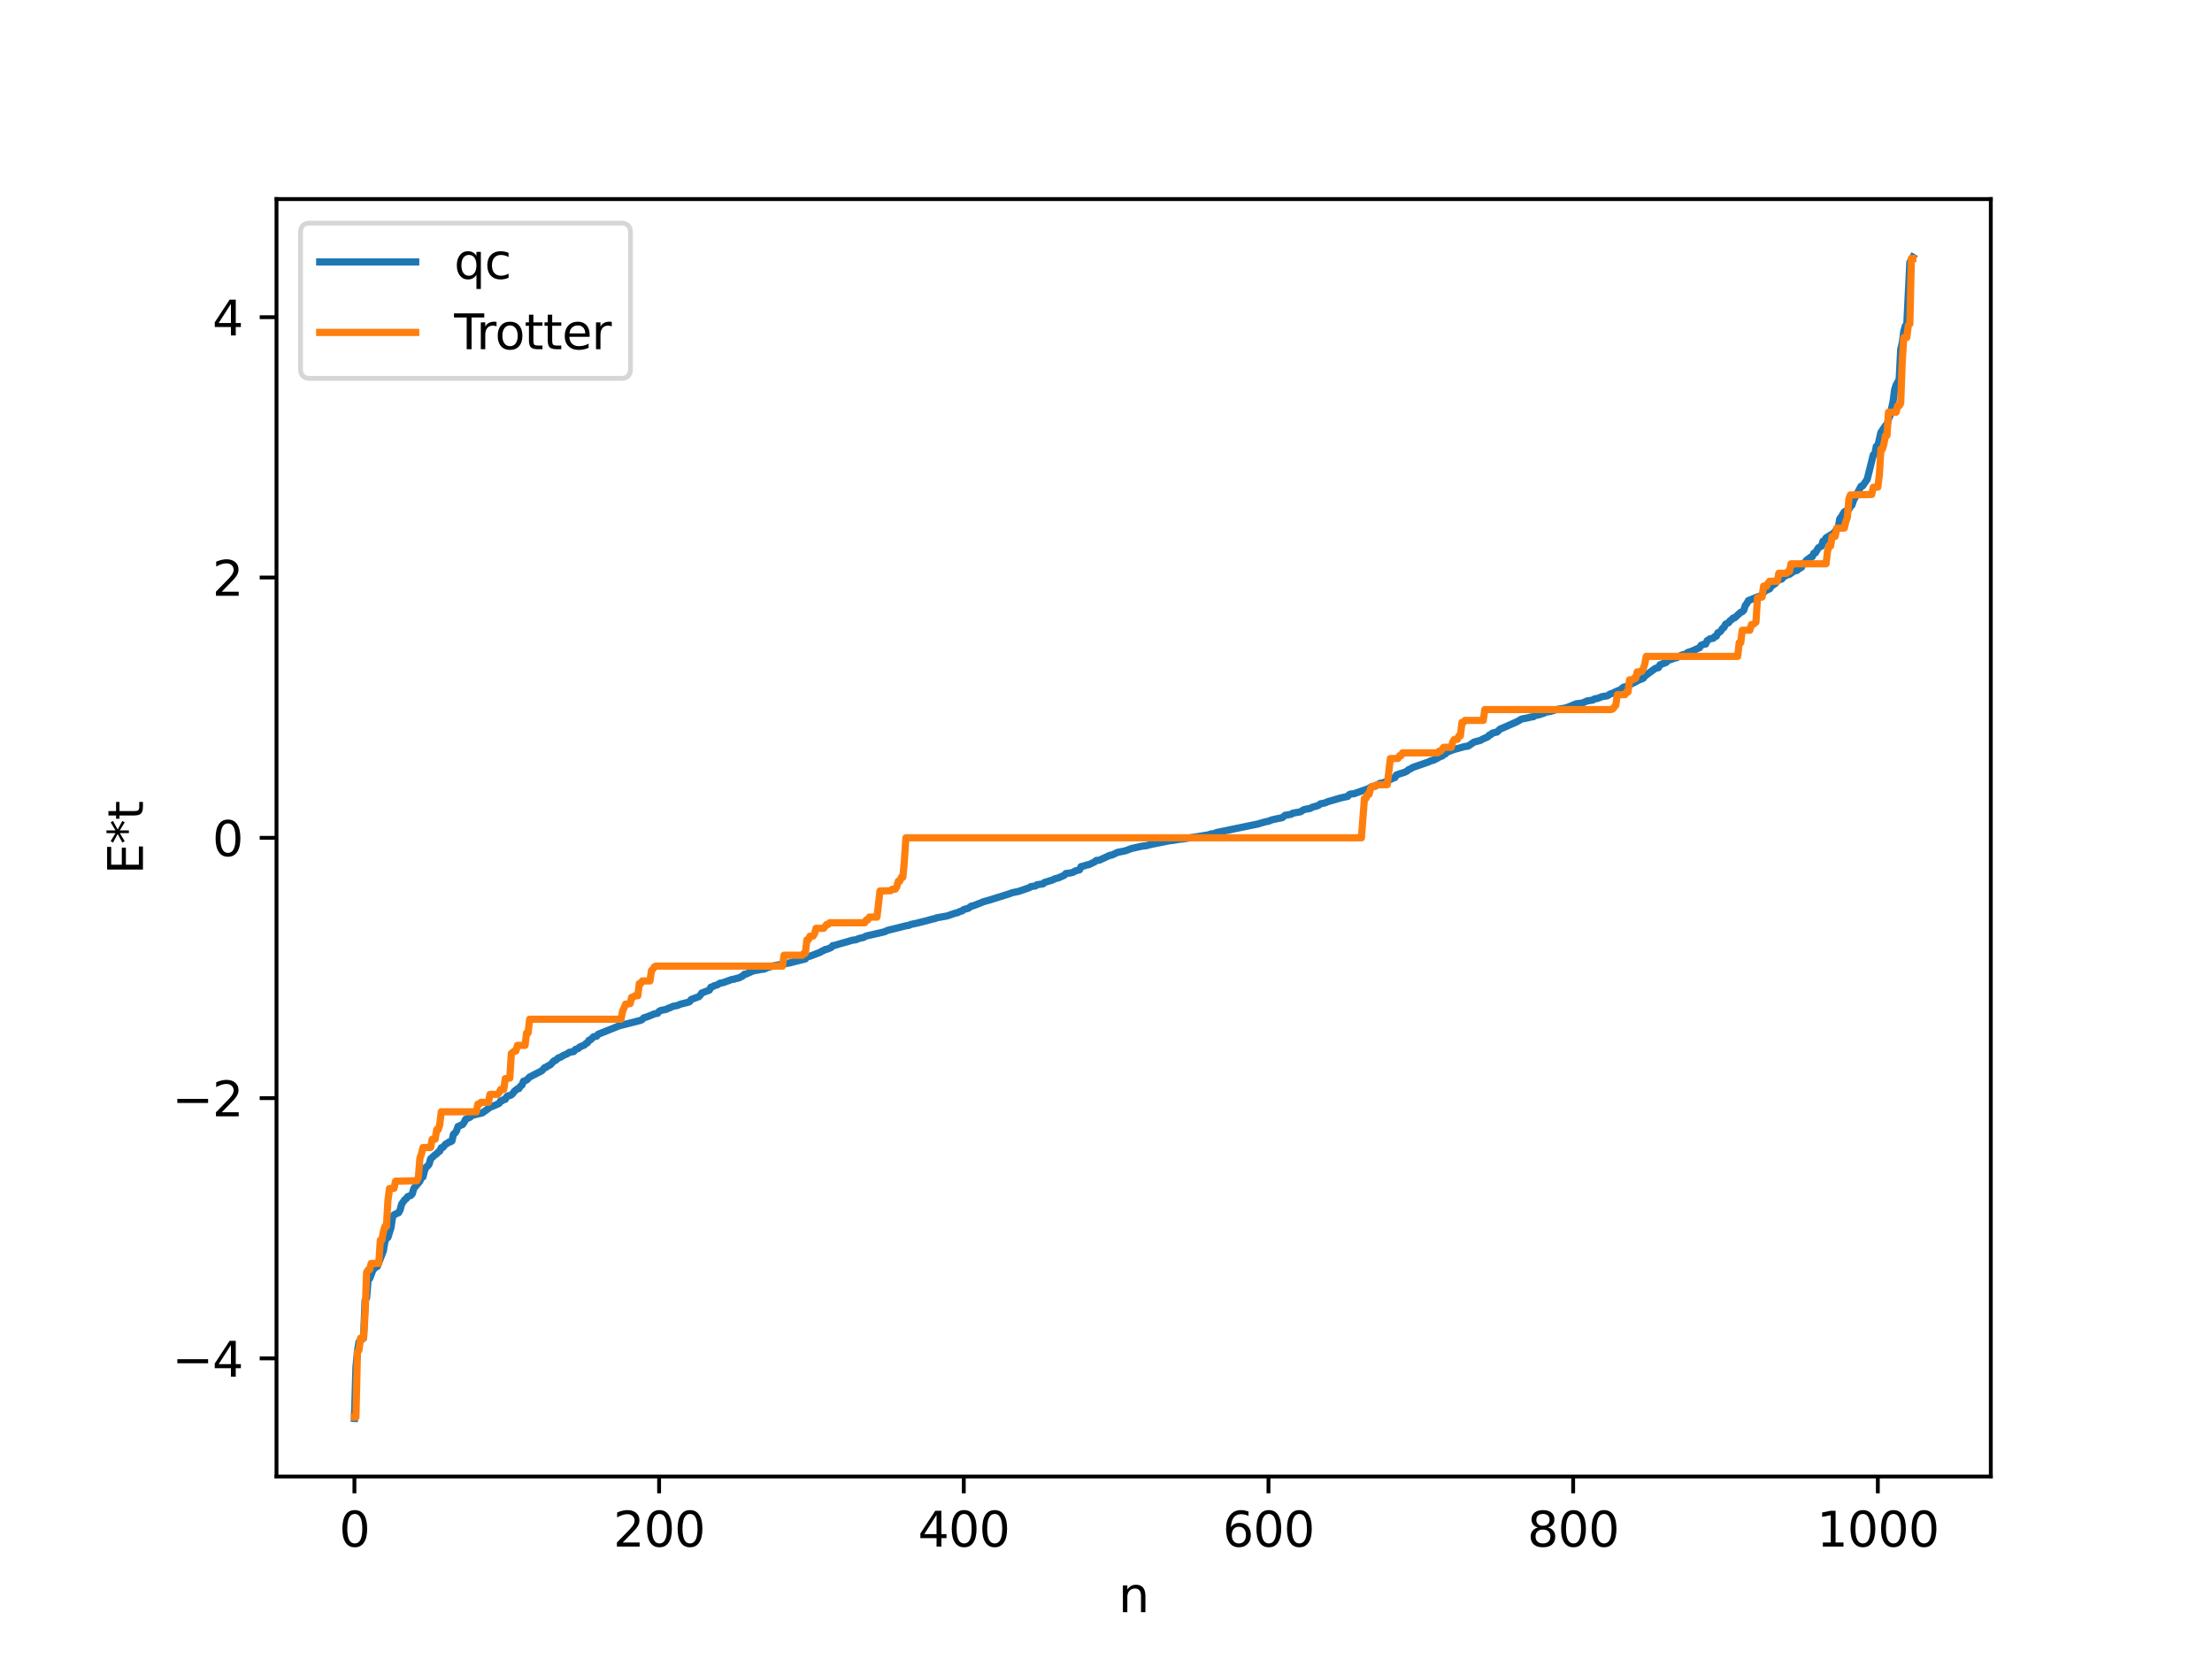 <?xml version="1.0" encoding="utf-8" standalone="no"?>
<!DOCTYPE svg PUBLIC "-//W3C//DTD SVG 1.1//EN"
  "http://www.w3.org/Graphics/SVG/1.1/DTD/svg11.dtd">
<svg xmlns:xlink="http://www.w3.org/1999/xlink" width="460.8pt" height="345.6pt" viewBox="0 0 460.8 345.6" xmlns="http://www.w3.org/2000/svg" version="1.1">
 <defs>
  <style type="text/css">*{stroke-linejoin: round; stroke-linecap: butt}</style>
 </defs>
 <g id="figure_1">
  <g id="patch_1">
   <path d="M 0 345.6 
L 460.8 345.6 
L 460.8 0 
L 0 0 
z
" style="fill: #ffffff"/>
  </g>
  <g id="axes_1">
   <g id="patch_2">
    <path d="M 57.6 307.584 
L 414.72 307.584 
L 414.72 41.472 
L 57.6 41.472 
z
" style="fill: #ffffff"/>
   </g>
   <g id="matplotlib.axis_1">
    <g id="xtick_1">
     <g id="line2d_1">
      <defs>
       <path id="mc31292af10" d="M 0 0 
L 0 3.5 
" style="stroke: #000000; stroke-width: 0.8"/>
      </defs>
      <g>
       <use xlink:href="#mc31292af10" x="73.833" y="307.584" style="stroke: #000000; stroke-width: 0.8"/>
      </g>
     </g>
     <g id="text_1">
      <!-- 0 -->
      <g transform="translate(70.651 322.182) scale(0.1 -0.1)">
       <defs>
        <path id="DejaVuSans-30" d="M 2034 4250 
Q 1547 4250 1301 3770 
Q 1056 3291 1056 2328 
Q 1056 1369 1301 889 
Q 1547 409 2034 409 
Q 2525 409 2770 889 
Q 3016 1369 3016 2328 
Q 3016 3291 2770 3770 
Q 2525 4250 2034 4250 
z
M 2034 4750 
Q 2819 4750 3233 4129 
Q 3647 3509 3647 2328 
Q 3647 1150 3233 529 
Q 2819 -91 2034 -91 
Q 1250 -91 836 529 
Q 422 1150 422 2328 
Q 422 3509 836 4129 
Q 1250 4750 2034 4750 
z
" transform="scale(0.016)"/>
       </defs>
       <use xlink:href="#DejaVuSans-30"/>
      </g>
     </g>
    </g>
    <g id="xtick_2">
     <g id="line2d_2">
      <g>
       <use xlink:href="#mc31292af10" x="137.304" y="307.584" style="stroke: #000000; stroke-width: 0.8"/>
      </g>
     </g>
     <g id="text_2">
      <!-- 200 -->
      <g transform="translate(127.76 322.182) scale(0.1 -0.1)">
       <defs>
        <path id="DejaVuSans-32" d="M 1228 531 
L 3431 531 
L 3431 0 
L 469 0 
L 469 531 
Q 828 903 1448 1529 
Q 2069 2156 2228 2338 
Q 2531 2678 2651 2914 
Q 2772 3150 2772 3378 
Q 2772 3750 2511 3984 
Q 2250 4219 1831 4219 
Q 1534 4219 1204 4116 
Q 875 4013 500 3803 
L 500 4441 
Q 881 4594 1212 4672 
Q 1544 4750 1819 4750 
Q 2544 4750 2975 4387 
Q 3406 4025 3406 3419 
Q 3406 3131 3298 2873 
Q 3191 2616 2906 2266 
Q 2828 2175 2409 1742 
Q 1991 1309 1228 531 
z
" transform="scale(0.016)"/>
       </defs>
       <use xlink:href="#DejaVuSans-32"/>
       <use xlink:href="#DejaVuSans-30" x="63.623"/>
       <use xlink:href="#DejaVuSans-30" x="127.246"/>
      </g>
     </g>
    </g>
    <g id="xtick_3">
     <g id="line2d_3">
      <g>
       <use xlink:href="#mc31292af10" x="200.775" y="307.584" style="stroke: #000000; stroke-width: 0.8"/>
      </g>
     </g>
     <g id="text_3">
      <!-- 400 -->
      <g transform="translate(191.231 322.182) scale(0.1 -0.1)">
       <defs>
        <path id="DejaVuSans-34" d="M 2419 4116 
L 825 1625 
L 2419 1625 
L 2419 4116 
z
M 2253 4666 
L 3047 4666 
L 3047 1625 
L 3713 1625 
L 3713 1100 
L 3047 1100 
L 3047 0 
L 2419 0 
L 2419 1100 
L 313 1100 
L 313 1709 
L 2253 4666 
z
" transform="scale(0.016)"/>
       </defs>
       <use xlink:href="#DejaVuSans-34"/>
       <use xlink:href="#DejaVuSans-30" x="63.623"/>
       <use xlink:href="#DejaVuSans-30" x="127.246"/>
      </g>
     </g>
    </g>
    <g id="xtick_4">
     <g id="line2d_4">
      <g>
       <use xlink:href="#mc31292af10" x="264.246" y="307.584" style="stroke: #000000; stroke-width: 0.8"/>
      </g>
     </g>
     <g id="text_4">
      <!-- 600 -->
      <g transform="translate(254.702 322.182) scale(0.1 -0.1)">
       <defs>
        <path id="DejaVuSans-36" d="M 2113 2584 
Q 1688 2584 1439 2293 
Q 1191 2003 1191 1497 
Q 1191 994 1439 701 
Q 1688 409 2113 409 
Q 2538 409 2786 701 
Q 3034 994 3034 1497 
Q 3034 2003 2786 2293 
Q 2538 2584 2113 2584 
z
M 3366 4563 
L 3366 3988 
Q 3128 4100 2886 4159 
Q 2644 4219 2406 4219 
Q 1781 4219 1451 3797 
Q 1122 3375 1075 2522 
Q 1259 2794 1537 2939 
Q 1816 3084 2150 3084 
Q 2853 3084 3261 2657 
Q 3669 2231 3669 1497 
Q 3669 778 3244 343 
Q 2819 -91 2113 -91 
Q 1303 -91 875 529 
Q 447 1150 447 2328 
Q 447 3434 972 4092 
Q 1497 4750 2381 4750 
Q 2619 4750 2861 4703 
Q 3103 4656 3366 4563 
z
" transform="scale(0.016)"/>
       </defs>
       <use xlink:href="#DejaVuSans-36"/>
       <use xlink:href="#DejaVuSans-30" x="63.623"/>
       <use xlink:href="#DejaVuSans-30" x="127.246"/>
      </g>
     </g>
    </g>
    <g id="xtick_5">
     <g id="line2d_5">
      <g>
       <use xlink:href="#mc31292af10" x="327.717" y="307.584" style="stroke: #000000; stroke-width: 0.8"/>
      </g>
     </g>
     <g id="text_5">
      <!-- 800 -->
      <g transform="translate(318.173 322.182) scale(0.1 -0.1)">
       <defs>
        <path id="DejaVuSans-38" d="M 2034 2216 
Q 1584 2216 1326 1975 
Q 1069 1734 1069 1313 
Q 1069 891 1326 650 
Q 1584 409 2034 409 
Q 2484 409 2743 651 
Q 3003 894 3003 1313 
Q 3003 1734 2745 1975 
Q 2488 2216 2034 2216 
z
M 1403 2484 
Q 997 2584 770 2862 
Q 544 3141 544 3541 
Q 544 4100 942 4425 
Q 1341 4750 2034 4750 
Q 2731 4750 3128 4425 
Q 3525 4100 3525 3541 
Q 3525 3141 3298 2862 
Q 3072 2584 2669 2484 
Q 3125 2378 3379 2068 
Q 3634 1759 3634 1313 
Q 3634 634 3220 271 
Q 2806 -91 2034 -91 
Q 1263 -91 848 271 
Q 434 634 434 1313 
Q 434 1759 690 2068 
Q 947 2378 1403 2484 
z
M 1172 3481 
Q 1172 3119 1398 2916 
Q 1625 2713 2034 2713 
Q 2441 2713 2670 2916 
Q 2900 3119 2900 3481 
Q 2900 3844 2670 4047 
Q 2441 4250 2034 4250 
Q 1625 4250 1398 4047 
Q 1172 3844 1172 3481 
z
" transform="scale(0.016)"/>
       </defs>
       <use xlink:href="#DejaVuSans-38"/>
       <use xlink:href="#DejaVuSans-30" x="63.623"/>
       <use xlink:href="#DejaVuSans-30" x="127.246"/>
      </g>
     </g>
    </g>
    <g id="xtick_6">
     <g id="line2d_6">
      <g>
       <use xlink:href="#mc31292af10" x="391.188" y="307.584" style="stroke: #000000; stroke-width: 0.8"/>
      </g>
     </g>
     <g id="text_6">
      <!-- 1000 -->
      <g transform="translate(378.463 322.182) scale(0.1 -0.1)">
       <defs>
        <path id="DejaVuSans-31" d="M 794 531 
L 1825 531 
L 1825 4091 
L 703 3866 
L 703 4441 
L 1819 4666 
L 2450 4666 
L 2450 531 
L 3481 531 
L 3481 0 
L 794 0 
L 794 531 
z
" transform="scale(0.016)"/>
       </defs>
       <use xlink:href="#DejaVuSans-31"/>
       <use xlink:href="#DejaVuSans-30" x="63.623"/>
       <use xlink:href="#DejaVuSans-30" x="127.246"/>
       <use xlink:href="#DejaVuSans-30" x="190.869"/>
      </g>
     </g>
    </g>
    <g id="text_7">
     <!-- n -->
     <g transform="translate(232.991 335.861) scale(0.1 -0.1)">
      <defs>
       <path id="DejaVuSans-6e" d="M 3513 2113 
L 3513 0 
L 2938 0 
L 2938 2094 
Q 2938 2591 2744 2837 
Q 2550 3084 2163 3084 
Q 1697 3084 1428 2787 
Q 1159 2491 1159 1978 
L 1159 0 
L 581 0 
L 581 3500 
L 1159 3500 
L 1159 2956 
Q 1366 3272 1645 3428 
Q 1925 3584 2291 3584 
Q 2894 3584 3203 3211 
Q 3513 2838 3513 2113 
z
" transform="scale(0.016)"/>
      </defs>
      <use xlink:href="#DejaVuSans-6e"/>
     </g>
    </g>
   </g>
   <g id="matplotlib.axis_2">
    <g id="ytick_1">
     <g id="line2d_7">
      <defs>
       <path id="md5b34fddb0" d="M 0 0 
L -3.5 0 
" style="stroke: #000000; stroke-width: 0.8"/>
      </defs>
      <g>
       <use xlink:href="#md5b34fddb0" x="57.6" y="282.979" style="stroke: #000000; stroke-width: 0.8"/>
      </g>
     </g>
     <g id="text_8">
      <!-- −4 -->
      <g transform="translate(35.858 286.778) scale(0.1 -0.1)">
       <defs>
        <path id="DejaVuSans-2212" d="M 678 2272 
L 4684 2272 
L 4684 1741 
L 678 1741 
L 678 2272 
z
" transform="scale(0.016)"/>
       </defs>
       <use xlink:href="#DejaVuSans-2212"/>
       <use xlink:href="#DejaVuSans-34" x="83.789"/>
      </g>
     </g>
    </g>
    <g id="ytick_2">
     <g id="line2d_8">
      <g>
       <use xlink:href="#md5b34fddb0" x="57.6" y="228.755" style="stroke: #000000; stroke-width: 0.8"/>
      </g>
     </g>
     <g id="text_9">
      <!-- −2 -->
      <g transform="translate(35.858 232.554) scale(0.1 -0.1)">
       <use xlink:href="#DejaVuSans-2212"/>
       <use xlink:href="#DejaVuSans-32" x="83.789"/>
      </g>
     </g>
    </g>
    <g id="ytick_3">
     <g id="line2d_9">
      <g>
       <use xlink:href="#md5b34fddb0" x="57.6" y="174.531" style="stroke: #000000; stroke-width: 0.8"/>
      </g>
     </g>
     <g id="text_10">
      <!-- 0 -->
      <g transform="translate(44.237 178.33) scale(0.1 -0.1)">
       <use xlink:href="#DejaVuSans-30"/>
      </g>
     </g>
    </g>
    <g id="ytick_4">
     <g id="line2d_10">
      <g>
       <use xlink:href="#md5b34fddb0" x="57.6" y="120.307" style="stroke: #000000; stroke-width: 0.8"/>
      </g>
     </g>
     <g id="text_11">
      <!-- 2 -->
      <g transform="translate(44.237 124.107) scale(0.1 -0.1)">
       <use xlink:href="#DejaVuSans-32"/>
      </g>
     </g>
    </g>
    <g id="ytick_5">
     <g id="line2d_11">
      <g>
       <use xlink:href="#md5b34fddb0" x="57.6" y="66.083" style="stroke: #000000; stroke-width: 0.8"/>
      </g>
     </g>
     <g id="text_12">
      <!-- 4 -->
      <g transform="translate(44.237 69.883) scale(0.1 -0.1)">
       <use xlink:href="#DejaVuSans-34"/>
      </g>
     </g>
    </g>
    <g id="text_13">
     <!-- E*t -->
     <g transform="translate(29.778 182.148) rotate(-90) scale(0.1 -0.1)">
      <defs>
       <path id="DejaVuSans-45" d="M 628 4666 
L 3578 4666 
L 3578 4134 
L 1259 4134 
L 1259 2753 
L 3481 2753 
L 3481 2222 
L 1259 2222 
L 1259 531 
L 3634 531 
L 3634 0 
L 628 0 
L 628 4666 
z
" transform="scale(0.016)"/>
       <path id="DejaVuSans-2a" d="M 3009 3897 
L 1888 3291 
L 3009 2681 
L 2828 2375 
L 1778 3009 
L 1778 1831 
L 1422 1831 
L 1422 3009 
L 372 2375 
L 191 2681 
L 1313 3291 
L 191 3897 
L 372 4206 
L 1422 3572 
L 1422 4750 
L 1778 4750 
L 1778 3572 
L 2828 4206 
L 3009 3897 
z
" transform="scale(0.016)"/>
       <path id="DejaVuSans-74" d="M 1172 4494 
L 1172 3500 
L 2356 3500 
L 2356 3053 
L 1172 3053 
L 1172 1153 
Q 1172 725 1289 603 
Q 1406 481 1766 481 
L 2356 481 
L 2356 0 
L 1766 0 
Q 1100 0 847 248 
Q 594 497 594 1153 
L 594 3053 
L 172 3053 
L 172 3500 
L 594 3500 
L 594 4494 
L 1172 4494 
z
" transform="scale(0.016)"/>
      </defs>
      <use xlink:href="#DejaVuSans-45"/>
      <use xlink:href="#DejaVuSans-2a" x="63.184"/>
      <use xlink:href="#DejaVuSans-74" x="113.184"/>
     </g>
    </g>
   </g>
   <g id="line2d_12">
    <path d="M 73.833 295.488 
L 74.15 284.84 
L 74.467 281.488 
L 74.785 279.557 
L 75.102 279.127 
L 75.42 279.014 
L 75.737 278.749 
L 76.054 270.89 
L 76.372 270.399 
L 76.689 266.528 
L 77.006 266.347 
L 77.641 264.709 
L 77.958 264.213 
L 78.593 263.821 
L 79.862 260.589 
L 80.18 258.636 
L 80.497 258.028 
L 80.815 257.76 
L 81.449 255.752 
L 81.767 253.572 
L 82.084 253.06 
L 82.719 252.764 
L 83.036 252.633 
L 83.353 252.044 
L 83.671 250.828 
L 84.305 249.94 
L 84.623 249.712 
L 84.94 249.266 
L 85.575 249.038 
L 85.892 248.695 
L 86.21 247.57 
L 87.479 246.048 
L 87.796 245.305 
L 88.114 245.176 
L 88.431 243.905 
L 88.748 243.147 
L 89.066 242.918 
L 89.383 242.543 
L 89.7 241.414 
L 90.653 240.563 
L 90.97 240.352 
L 91.287 239.983 
L 91.605 239.802 
L 91.922 239.1 
L 92.239 239.052 
L 92.874 238.306 
L 93.191 238.178 
L 93.509 237.917 
L 93.826 237.875 
L 94.143 237.686 
L 94.461 236.295 
L 94.778 236.035 
L 95.096 235.586 
L 95.413 234.662 
L 96.365 234.258 
L 96.682 233.807 
L 97 233.162 
L 97.952 232.722 
L 98.269 232.383 
L 99.539 232.064 
L 100.491 231.833 
L 101.443 231.146 
L 102.077 230.663 
L 102.712 230.414 
L 103.347 230.153 
L 103.981 229.858 
L 104.299 229.333 
L 104.616 229.302 
L 104.934 229.064 
L 105.251 229.02 
L 105.568 228.461 
L 105.886 228.245 
L 106.203 228.238 
L 106.52 228.091 
L 106.838 227.787 
L 107.155 227.328 
L 107.79 226.827 
L 108.107 226.768 
L 108.424 226.254 
L 108.742 226.032 
L 109.059 225.238 
L 109.694 225.006 
L 110.329 224.369 
L 112.867 223.061 
L 113.502 222.373 
L 113.82 222.307 
L 114.137 222.048 
L 114.454 221.939 
L 114.772 221.682 
L 115.406 220.987 
L 115.724 220.909 
L 116.358 220.351 
L 116.676 220.293 
L 117.31 219.898 
L 118.262 219.468 
L 118.58 219.221 
L 119.532 219.055 
L 119.849 218.629 
L 120.484 218.41 
L 120.801 218.087 
L 121.753 217.696 
L 122.071 217.372 
L 122.388 217.214 
L 122.705 216.705 
L 123.023 216.602 
L 123.658 215.971 
L 124.292 215.859 
L 124.61 215.456 
L 129.053 213.673 
L 133.496 212.545 
L 133.813 212.356 
L 134.13 212.021 
L 134.765 211.843 
L 136.352 211.198 
L 136.986 211.088 
L 137.304 210.675 
L 137.621 210.51 
L 138.256 210.383 
L 138.891 210.235 
L 139.208 210.03 
L 139.525 209.962 
L 140.16 209.64 
L 141.112 209.463 
L 141.747 209.187 
L 143.334 208.798 
L 143.651 208.673 
L 143.968 208.223 
L 145.238 207.74 
L 145.555 207.644 
L 145.872 207.329 
L 146.19 206.857 
L 147.777 206.254 
L 148.094 205.642 
L 148.411 205.574 
L 148.729 205.36 
L 149.363 205.194 
L 149.998 204.815 
L 150.633 204.702 
L 152.537 204.017 
L 152.854 204.011 
L 153.489 203.795 
L 153.806 203.768 
L 154.758 203.29 
L 155.076 202.938 
L 155.393 202.924 
L 156.98 202.227 
L 157.932 202.085 
L 158.567 201.949 
L 159.201 201.885 
L 159.836 201.58 
L 161.105 201.209 
L 164.596 200.572 
L 165.548 200.317 
L 167.77 199.769 
L 168.087 199.317 
L 168.722 199.202 
L 170.943 198.341 
L 171.261 198.103 
L 171.578 198.016 
L 171.896 197.786 
L 172.213 197.763 
L 173.165 197.378 
L 173.482 196.979 
L 173.8 196.967 
L 174.752 196.674 
L 176.656 196.137 
L 177.608 195.853 
L 178.243 195.783 
L 178.877 195.531 
L 179.512 195.357 
L 179.829 195.32 
L 180.464 194.982 
L 183.003 194.408 
L 184.272 194.103 
L 184.907 193.807 
L 186.811 193.342 
L 188.715 192.86 
L 189.35 192.768 
L 189.667 192.591 
L 190.937 192.324 
L 192.841 191.85 
L 194.428 191.416 
L 194.745 191.382 
L 195.062 191.206 
L 197.284 190.814 
L 198.236 190.493 
L 198.871 190.268 
L 199.505 190.125 
L 199.823 189.928 
L 200.458 189.743 
L 200.775 189.468 
L 201.727 189.214 
L 202.362 188.745 
L 202.679 188.721 
L 204.9 187.84 
L 206.17 187.484 
L 210.296 186.185 
L 210.93 185.955 
L 212.2 185.69 
L 212.834 185.473 
L 214.421 184.924 
L 214.739 184.696 
L 215.691 184.564 
L 216.008 184.316 
L 217.277 184.124 
L 217.595 183.823 
L 219.181 183.351 
L 219.816 183.042 
L 220.451 182.899 
L 221.72 182.333 
L 222.038 181.969 
L 222.99 181.857 
L 223.624 181.681 
L 223.942 181.453 
L 224.894 181.192 
L 225.211 180.524 
L 225.846 180.385 
L 226.481 180.157 
L 226.798 180.145 
L 228.067 179.522 
L 228.385 179.245 
L 229.02 179.189 
L 231.241 178.16 
L 231.558 178.15 
L 232.828 177.56 
L 234.415 177.247 
L 235.684 176.767 
L 237.905 176.268 
L 238.858 176.157 
L 239.81 175.903 
L 243.618 175.149 
L 244.57 175.035 
L 245.522 174.867 
L 246.791 174.714 
L 251.552 173.944 
L 251.869 173.898 
L 252.186 173.729 
L 252.821 173.687 
L 253.456 173.421 
L 262.024 171.659 
L 262.977 171.374 
L 263.611 171.197 
L 264.246 171.074 
L 264.881 170.815 
L 265.833 170.596 
L 267.102 170.343 
L 267.737 169.827 
L 268.372 169.738 
L 269.006 169.619 
L 269.324 169.39 
L 270.91 169.119 
L 271.545 168.699 
L 272.18 168.53 
L 272.815 168.443 
L 273.449 168.131 
L 274.401 167.872 
L 274.719 167.749 
L 275.036 167.462 
L 275.988 167.268 
L 276.623 167.001 
L 279.162 166.263 
L 280.431 165.966 
L 280.748 165.919 
L 281.066 165.536 
L 281.383 165.401 
L 282.018 165.357 
L 285.191 164.251 
L 285.509 163.99 
L 286.778 163.613 
L 287.413 163.202 
L 288.048 163.074 
L 288.682 162.876 
L 290.269 162.062 
L 290.586 161.983 
L 290.904 161.442 
L 291.856 161.108 
L 292.491 160.922 
L 293.125 160.628 
L 293.443 160.322 
L 293.76 160.204 
L 294.395 159.839 
L 297.568 158.738 
L 298.203 158.436 
L 298.52 158.407 
L 299.155 158.109 
L 300.107 157.566 
L 300.424 157.502 
L 300.742 157.169 
L 301.059 157.085 
L 301.377 156.73 
L 302.011 156.476 
L 302.646 156.214 
L 304.55 155.675 
L 305.185 155.511 
L 305.82 155.432 
L 307.089 154.581 
L 308.358 154.247 
L 308.993 153.908 
L 309.945 153.492 
L 310.262 153.118 
L 310.58 153.045 
L 310.897 152.714 
L 311.532 152.561 
L 311.849 152.507 
L 312.484 151.88 
L 313.119 151.626 
L 315.975 150.365 
L 316.61 150.006 
L 316.927 149.795 
L 318.196 149.556 
L 318.831 149.398 
L 319.466 149.295 
L 319.783 149.048 
L 320.418 148.95 
L 321.687 148.549 
L 322.005 148.35 
L 322.957 148.208 
L 324.543 147.742 
L 326.13 147.5 
L 327.082 147.147 
L 327.717 146.863 
L 328.352 146.62 
L 329.621 146.456 
L 330.573 146.033 
L 331.843 145.826 
L 332.16 145.595 
L 332.795 145.491 
L 333.429 145.257 
L 333.747 145.11 
L 334.699 144.977 
L 335.016 144.858 
L 335.334 144.61 
L 335.968 144.401 
L 336.603 144.073 
L 337.555 143.698 
L 338.19 143.162 
L 338.824 143.006 
L 341.363 141.689 
L 342.315 141.301 
L 342.633 140.854 
L 344.854 139.225 
L 345.489 139.09 
L 345.806 138.481 
L 347.076 138.01 
L 347.393 137.621 
L 348.662 137.177 
L 348.98 137.025 
L 349.297 137.016 
L 349.615 136.805 
L 349.932 136.729 
L 350.249 136.486 
L 351.201 136.237 
L 351.519 135.952 
L 352.471 135.636 
L 354.058 134.922 
L 354.375 134.406 
L 355.01 134.18 
L 355.327 134.163 
L 355.644 133.439 
L 356.279 133.051 
L 356.914 132.959 
L 357.231 132.585 
L 357.548 132.532 
L 357.866 131.802 
L 358.183 131.726 
L 358.5 131.429 
L 358.818 130.917 
L 359.135 130.722 
L 359.453 130.041 
L 360.087 129.72 
L 360.405 129.299 
L 360.722 129.094 
L 361.039 128.749 
L 361.357 128.708 
L 362.626 127.541 
L 362.943 127.441 
L 363.261 127.117 
L 363.578 126.115 
L 363.896 125.733 
L 364.213 125.129 
L 366.117 124.33 
L 366.752 124.19 
L 367.704 123.087 
L 368.339 122.802 
L 368.656 122.652 
L 368.973 122.138 
L 369.925 121.474 
L 370.243 120.954 
L 371.195 120.607 
L 371.512 120.182 
L 372.464 119.688 
L 372.781 119.646 
L 373.734 118.959 
L 374.368 118.829 
L 374.686 118.451 
L 375.003 118.379 
L 375.32 118.134 
L 375.638 117.371 
L 375.955 117.313 
L 376.272 116.757 
L 377.224 116.048 
L 377.542 115.949 
L 377.859 115.239 
L 378.177 115.164 
L 378.811 114.106 
L 379.446 113.779 
L 379.763 112.726 
L 380.081 112.642 
L 380.398 112.048 
L 381.985 111.075 
L 382.937 109.892 
L 383.254 108.089 
L 383.572 107.677 
L 384.206 106.627 
L 384.524 106.454 
L 384.841 106.416 
L 385.158 106.096 
L 385.476 105.528 
L 385.793 105.23 
L 386.11 104.265 
L 387.697 101.288 
L 388.015 101.235 
L 388.967 99.858 
L 390.236 94.758 
L 390.553 94.566 
L 390.871 92.971 
L 391.188 92.857 
L 391.823 90.096 
L 392.775 88.674 
L 393.092 88.578 
L 393.41 87.292 
L 393.727 86.568 
L 394.362 83.646 
L 394.679 81.212 
L 394.996 80.19 
L 395.631 79.063 
L 395.948 72.779 
L 396.266 71.5 
L 396.583 69.07 
L 396.9 67.919 
L 397.218 67.576 
L 397.853 54.664 
L 398.487 53.568 
L 398.487 53.568 
" clip-path="url(#p295f2497bb)" style="fill: none; stroke: #1f77b4; stroke-width: 1.5; stroke-linecap: square"/>
   </g>
   <g id="line2d_13">
    <path d="M 73.833 295.215 
L 74.15 295.215 
L 74.467 281.587 
L 74.785 281.26 
L 75.102 278.757 
L 75.737 278.757 
L 76.054 273.658 
L 76.372 265.05 
L 76.689 264.522 
L 77.006 264.522 
L 77.324 263.19 
L 78.91 263.19 
L 79.228 258.334 
L 79.545 258.334 
L 79.862 256.576 
L 80.18 255.49 
L 80.497 255.49 
L 80.815 250.12 
L 81.132 247.592 
L 82.084 247.549 
L 82.401 246.053 
L 86.844 245.968 
L 87.162 245.149 
L 87.479 241.257 
L 87.796 240.397 
L 88.114 239.05 
L 89.7 239.05 
L 90.018 237.329 
L 90.653 237.329 
L 90.97 235.329 
L 91.287 235.329 
L 91.605 234.288 
L 91.922 231.609 
L 99.221 231.609 
L 99.539 230.013 
L 99.856 230.013 
L 100.173 229.635 
L 101.76 229.635 
L 102.077 227.98 
L 103.664 227.98 
L 103.981 227.607 
L 104.299 226.962 
L 104.934 226.962 
L 105.251 224.693 
L 105.568 224.693 
L 106.203 224.579 
L 106.52 219.458 
L 107.155 218.952 
L 107.472 218.952 
L 107.79 217.772 
L 109.377 217.772 
L 109.694 215.184 
L 110.011 215.184 
L 110.329 212.326 
L 129.37 212.325 
L 129.687 210.701 
L 130.322 209.173 
L 131.274 209.075 
L 131.591 207.746 
L 131.909 207.746 
L 132.226 207.443 
L 132.861 207.443 
L 133.178 204.884 
L 133.496 204.884 
L 133.813 204.349 
L 135.4 204.349 
L 135.717 202.167 
L 136.034 201.873 
L 136.352 201.38 
L 136.669 201.256 
L 163.01 201.256 
L 163.327 198.991 
L 167.135 198.991 
L 167.453 198.578 
L 167.77 198.578 
L 168.087 195.775 
L 168.405 195.775 
L 168.722 195.027 
L 169.357 195.027 
L 169.674 194.544 
L 169.991 193.388 
L 171.578 193.388 
L 172.213 192.573 
L 172.53 192.573 
L 172.848 192.227 
L 180.147 192.227 
L 180.464 191.632 
L 180.781 191.632 
L 181.099 191.048 
L 182.686 191.048 
L 183.32 185.601 
L 185.542 185.552 
L 185.859 185.236 
L 186.494 185.236 
L 186.811 184.758 
L 187.129 183.56 
L 187.446 183.56 
L 187.763 182.749 
L 188.081 182.749 
L 188.398 179.362 
L 188.715 174.531 
L 283.605 174.531 
L 284.239 166.314 
L 284.557 166.314 
L 284.874 165.502 
L 285.191 165.502 
L 285.509 164.304 
L 285.826 163.826 
L 286.461 163.826 
L 286.778 163.51 
L 289 163.462 
L 289.634 158.015 
L 291.221 158.015 
L 291.539 157.431 
L 291.856 157.431 
L 292.173 156.835 
L 299.472 156.835 
L 299.79 156.489 
L 300.107 156.489 
L 300.742 155.674 
L 302.329 155.674 
L 302.646 154.518 
L 302.963 154.035 
L 303.598 154.035 
L 303.915 153.287 
L 304.233 153.287 
L 304.55 150.485 
L 304.867 150.485 
L 305.185 150.071 
L 308.993 150.071 
L 309.31 147.807 
L 335.651 147.807 
L 335.968 147.682 
L 336.603 146.896 
L 336.92 144.714 
L 338.507 144.714 
L 338.824 144.178 
L 339.142 144.178 
L 339.459 141.62 
L 340.094 141.62 
L 340.411 141.316 
L 340.729 141.316 
L 341.046 139.987 
L 341.681 139.89 
L 341.998 139.89 
L 342.315 139.298 
L 342.633 138.362 
L 342.95 136.737 
L 361.991 136.737 
L 362.309 133.878 
L 362.626 133.878 
L 362.943 131.29 
L 364.53 131.29 
L 364.848 130.111 
L 365.165 130.111 
L 365.8 129.605 
L 366.117 124.484 
L 366.434 124.484 
L 367.069 124.369 
L 367.386 122.1 
L 368.021 122.1 
L 368.339 121.455 
L 368.656 121.082 
L 370.243 121.082 
L 370.56 119.427 
L 372.147 119.427 
L 372.464 119.05 
L 372.781 119.05 
L 373.099 117.453 
L 380.398 117.453 
L 380.715 114.774 
L 381.033 113.733 
L 381.35 113.733 
L 381.667 111.733 
L 382.302 111.733 
L 382.62 110.012 
L 384.206 110.012 
L 384.524 108.665 
L 384.841 107.805 
L 385.158 103.914 
L 385.476 103.095 
L 389.919 103.01 
L 390.236 101.514 
L 391.188 101.47 
L 391.505 98.943 
L 391.823 93.573 
L 392.14 93.573 
L 392.458 92.487 
L 392.775 90.729 
L 393.092 90.729 
L 393.41 85.873 
L 394.996 85.873 
L 395.314 84.541 
L 395.631 84.541 
L 395.948 84.013 
L 396.266 75.405 
L 396.583 70.306 
L 397.218 70.306 
L 397.535 67.802 
L 397.853 67.475 
L 398.17 53.847 
L 398.487 53.847 
L 398.487 53.847 
" clip-path="url(#p295f2497bb)" style="fill: none; stroke: #ff7f0e; stroke-width: 1.5; stroke-linecap: square"/>
   </g>
   <g id="patch_3">
    <path d="M 57.6 307.584 
L 57.6 41.472 
" style="fill: none; stroke: #000000; stroke-width: 0.8; stroke-linejoin: miter; stroke-linecap: square"/>
   </g>
   <g id="patch_4">
    <path d="M 414.72 307.584 
L 414.72 41.472 
" style="fill: none; stroke: #000000; stroke-width: 0.8; stroke-linejoin: miter; stroke-linecap: square"/>
   </g>
   <g id="patch_5">
    <path d="M 57.6 307.584 
L 414.72 307.584 
" style="fill: none; stroke: #000000; stroke-width: 0.8; stroke-linejoin: miter; stroke-linecap: square"/>
   </g>
   <g id="patch_6">
    <path d="M 57.6 41.472 
L 414.72 41.472 
" style="fill: none; stroke: #000000; stroke-width: 0.8; stroke-linejoin: miter; stroke-linecap: square"/>
   </g>
   <g id="legend_1">
    <g id="patch_7">
     <path d="M 64.6 78.828 
L 129.342 78.828 
Q 131.342 78.828 131.342 76.828 
L 131.342 48.472 
Q 131.342 46.472 129.342 46.472 
L 64.6 46.472 
Q 62.6 46.472 62.6 48.472 
L 62.6 76.828 
Q 62.6 78.828 64.6 78.828 
z
" style="fill: #ffffff; opacity: 0.8; stroke: #cccccc; stroke-linejoin: miter"/>
    </g>
    <g id="line2d_14">
     <path d="M 66.6 54.57 
L 76.6 54.57 
L 86.6 54.57 
" style="fill: none; stroke: #1f77b4; stroke-width: 1.5; stroke-linecap: square"/>
    </g>
    <g id="text_14">
     <!-- qc -->
     <g transform="translate(94.6 58.07) scale(0.1 -0.1)">
      <defs>
       <path id="DejaVuSans-71" d="M 947 1747 
Q 947 1113 1208 752 
Q 1469 391 1925 391 
Q 2381 391 2643 752 
Q 2906 1113 2906 1747 
Q 2906 2381 2643 2742 
Q 2381 3103 1925 3103 
Q 1469 3103 1208 2742 
Q 947 2381 947 1747 
z
M 2906 525 
Q 2725 213 2448 61 
Q 2172 -91 1784 -91 
Q 1150 -91 751 415 
Q 353 922 353 1747 
Q 353 2572 751 3078 
Q 1150 3584 1784 3584 
Q 2172 3584 2448 3432 
Q 2725 3281 2906 2969 
L 2906 3500 
L 3481 3500 
L 3481 -1331 
L 2906 -1331 
L 2906 525 
z
" transform="scale(0.016)"/>
       <path id="DejaVuSans-63" d="M 3122 3366 
L 3122 2828 
Q 2878 2963 2633 3030 
Q 2388 3097 2138 3097 
Q 1578 3097 1268 2742 
Q 959 2388 959 1747 
Q 959 1106 1268 751 
Q 1578 397 2138 397 
Q 2388 397 2633 464 
Q 2878 531 3122 666 
L 3122 134 
Q 2881 22 2623 -34 
Q 2366 -91 2075 -91 
Q 1284 -91 818 406 
Q 353 903 353 1747 
Q 353 2603 823 3093 
Q 1294 3584 2113 3584 
Q 2378 3584 2631 3529 
Q 2884 3475 3122 3366 
z
" transform="scale(0.016)"/>
      </defs>
      <use xlink:href="#DejaVuSans-71"/>
      <use xlink:href="#DejaVuSans-63" x="63.477"/>
     </g>
    </g>
    <g id="line2d_15">
     <path d="M 66.6 69.249 
L 76.6 69.249 
L 86.6 69.249 
" style="fill: none; stroke: #ff7f0e; stroke-width: 1.5; stroke-linecap: square"/>
    </g>
    <g id="text_15">
     <!-- Trotter -->
     <g transform="translate(94.6 72.749) scale(0.1 -0.1)">
      <defs>
       <path id="DejaVuSans-54" d="M -19 4666 
L 3928 4666 
L 3928 4134 
L 2272 4134 
L 2272 0 
L 1638 0 
L 1638 4134 
L -19 4134 
L -19 4666 
z
" transform="scale(0.016)"/>
       <path id="DejaVuSans-72" d="M 2631 2963 
Q 2534 3019 2420 3045 
Q 2306 3072 2169 3072 
Q 1681 3072 1420 2755 
Q 1159 2438 1159 1844 
L 1159 0 
L 581 0 
L 581 3500 
L 1159 3500 
L 1159 2956 
Q 1341 3275 1631 3429 
Q 1922 3584 2338 3584 
Q 2397 3584 2469 3576 
Q 2541 3569 2628 3553 
L 2631 2963 
z
" transform="scale(0.016)"/>
       <path id="DejaVuSans-6f" d="M 1959 3097 
Q 1497 3097 1228 2736 
Q 959 2375 959 1747 
Q 959 1119 1226 758 
Q 1494 397 1959 397 
Q 2419 397 2687 759 
Q 2956 1122 2956 1747 
Q 2956 2369 2687 2733 
Q 2419 3097 1959 3097 
z
M 1959 3584 
Q 2709 3584 3137 3096 
Q 3566 2609 3566 1747 
Q 3566 888 3137 398 
Q 2709 -91 1959 -91 
Q 1206 -91 779 398 
Q 353 888 353 1747 
Q 353 2609 779 3096 
Q 1206 3584 1959 3584 
z
" transform="scale(0.016)"/>
       <path id="DejaVuSans-65" d="M 3597 1894 
L 3597 1613 
L 953 1613 
Q 991 1019 1311 708 
Q 1631 397 2203 397 
Q 2534 397 2845 478 
Q 3156 559 3463 722 
L 3463 178 
Q 3153 47 2828 -22 
Q 2503 -91 2169 -91 
Q 1331 -91 842 396 
Q 353 884 353 1716 
Q 353 2575 817 3079 
Q 1281 3584 2069 3584 
Q 2775 3584 3186 3129 
Q 3597 2675 3597 1894 
z
M 3022 2063 
Q 3016 2534 2758 2815 
Q 2500 3097 2075 3097 
Q 1594 3097 1305 2825 
Q 1016 2553 972 2059 
L 3022 2063 
z
" transform="scale(0.016)"/>
      </defs>
      <use xlink:href="#DejaVuSans-54"/>
      <use xlink:href="#DejaVuSans-72" x="46.334"/>
      <use xlink:href="#DejaVuSans-6f" x="85.197"/>
      <use xlink:href="#DejaVuSans-74" x="146.379"/>
      <use xlink:href="#DejaVuSans-74" x="185.588"/>
      <use xlink:href="#DejaVuSans-65" x="224.797"/>
      <use xlink:href="#DejaVuSans-72" x="286.32"/>
     </g>
    </g>
   </g>
  </g>
 </g>
 <defs>
  <clipPath id="p295f2497bb">
   <rect x="57.6" y="41.472" width="357.12" height="266.112"/>
  </clipPath>
 </defs>
</svg>
